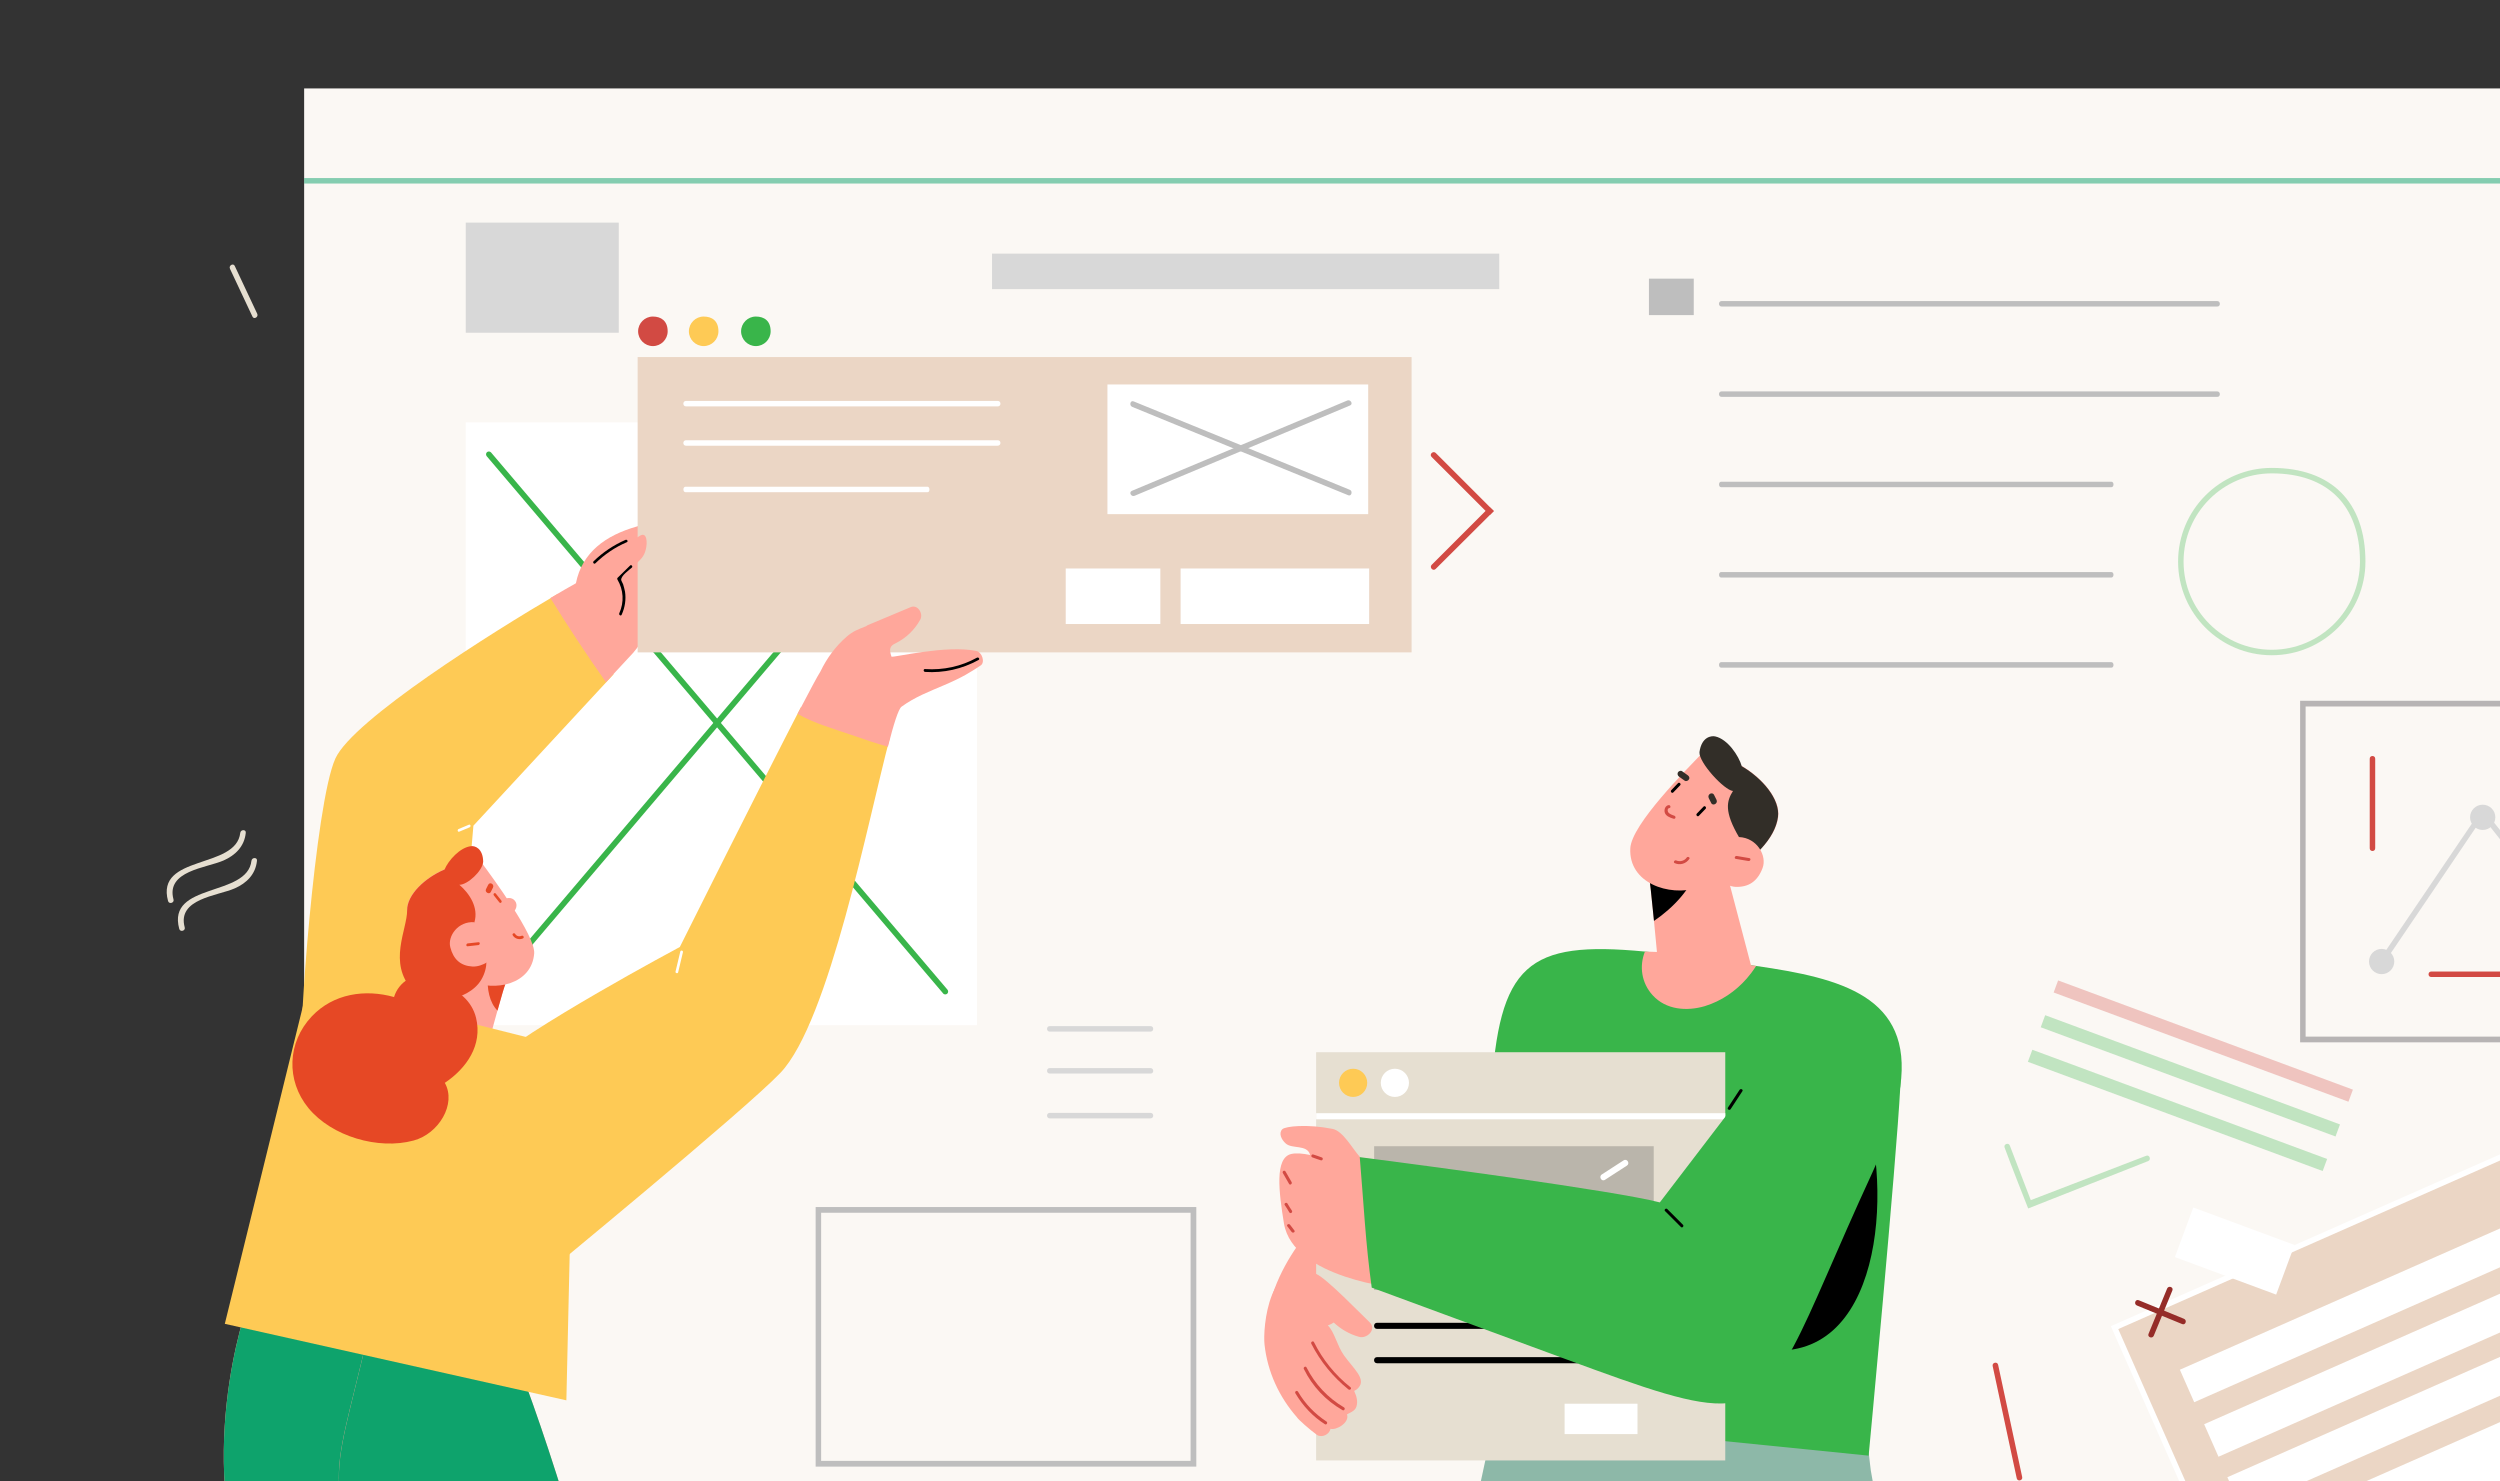 <svg width="648" height="384" viewBox="0 0 648 384" fill="none" xmlns="http://www.w3.org/2000/svg">
<rect x="0" y="0" width="648" height="384" fill="#333333" stroke="none"/>
<path d="M664.338 22.922H78.834V473.434H664.338V22.922Z" fill="#FBF8F4"/>
<g clip-path="url(#clip0)">
<path d="M329.421 336.995C331.627 328.919 337.143 320.982 341.142 317.117C345.211 313.251 346.383 345.07 346.383 345.07L329.421 336.995Z" fill="#FFA79B"/>
<path d="M396.924 600.521C403.129 576.984 406.646 547.581 405.543 534.605C405.543 534.605 445.948 396.906 458.566 353.077C456.635 352.732 454.774 352.456 452.843 352.111C442.983 350.454 433.123 348.867 423.332 347.003C415.816 345.623 402.233 343.345 394.717 342.172C375.342 401.254 367.964 495.469 365.758 510.93C364.31 520.939 358.863 565.941 358.035 594.033C368.585 596.587 386.098 598.933 396.924 600.521Z" fill="#8DB8A8"/>
<path d="M530.068 589.892C518.898 548.685 509.175 527.012 509.175 527.012C505.521 496.298 484.905 381.1 484.905 381.1L482.009 356.873C472.287 355.286 462.633 353.698 452.911 352.111C443.051 350.454 433.191 348.867 423.4 347.003C422.297 346.796 421.263 346.589 420.159 346.382L403.956 376.545C403.956 376.545 448.154 486.152 460.634 525.701C469.184 552.758 485.939 584.232 493.592 603.213C503.935 599.969 519.932 593.964 530.068 589.892Z" fill="#8DB8A8"/>
<path d="M492.559 281.639C491.524 301.448 484.353 377.304 484.353 377.304L430.916 371.92L404.715 347.762L392.648 305.383L386.512 283.71C388.511 249.82 395.889 243.746 426.365 246.645C427.4 246.714 428.503 246.852 429.606 246.99C431.261 247.197 433.054 247.404 434.846 247.611C439.466 248.163 444.5 248.923 450.085 249.682C450.085 249.682 451.533 250.648 453.946 252.167C464.22 258.793 491.593 276.393 492.559 277.015C492.765 277.153 492.696 278.809 492.559 281.639Z" fill="#39B54A"/>
<path d="M482.906 285.435C472.219 310.697 467.737 324.64 456.843 349.764C487.802 354.25 490.836 308.42 482.906 285.435Z" fill="black"/>
<path d="M447.191 272.736H341.144V378.546H447.191V272.736Z" fill="#E6DFD1"/>
<path d="M447.191 288.541H341.144V290.129H447.191V288.541Z" fill="white"/>
<path d="M350.728 284.331C352.747 284.331 354.383 282.693 354.383 280.673C354.383 278.653 352.747 277.015 350.728 277.015C348.71 277.015 347.074 278.653 347.074 280.673C347.074 282.693 348.71 284.331 350.728 284.331Z" fill="#FECA55"/>
<path d="M361.554 284.331C363.572 284.331 365.208 282.693 365.208 280.673C365.208 278.653 363.572 277.015 361.554 277.015C359.535 277.015 357.899 278.653 357.899 280.673C357.899 282.693 359.535 284.331 361.554 284.331Z" fill="white"/>
<path d="M408.785 342.862H356.933C355.899 342.862 355.899 344.449 356.933 344.449H408.785C409.819 344.518 409.819 342.862 408.785 342.862Z" fill="black"/>
<path d="M408.785 351.766H356.933C355.899 351.766 355.899 353.353 356.933 353.353H408.785C409.819 353.422 409.819 351.766 408.785 351.766Z" fill="black"/>
<path d="M428.644 297.1H356.176V334.372H428.644V297.1Z" fill="#BAB5AB"/>
<path d="M424.438 363.845H405.545V371.713H424.438V363.845Z" fill="white"/>
<path d="M420.852 300.758C418.991 302.001 417.06 303.174 415.198 304.417C414.302 304.969 415.129 306.418 416.026 305.797C417.887 304.555 419.818 303.381 421.68 302.139C422.576 301.587 421.749 300.206 420.852 300.758Z" fill="white"/>
<path d="M352.313 346.52C354.312 347.072 356.932 344.587 355.002 342.724C352.795 340.653 343.97 331.473 341.212 330.231C328.8 324.778 327.283 344.38 327.766 348.522C328.525 355.562 331.558 362.119 336.178 367.365C336.316 367.779 339.695 370.747 341.349 371.92C342.591 372.748 344.59 371.851 344.866 370.333C346.314 370.816 349.899 368.745 349.141 366.605C349.693 366.26 351.21 365.777 351.554 364.673C352.037 363.292 351.623 361.912 351.003 360.531C351.416 360.324 351.761 360.117 352.106 359.703C354.174 357.425 350.865 354.803 348.382 351.351C346.521 348.729 345.9 345.209 344.176 343.552C344.728 343.345 345.211 343.138 345.693 342.793C347.555 344.518 349.762 345.83 352.313 346.52Z" fill="#FFA79B"/>
<path d="M350.038 359.565C346.039 356.39 342.867 352.456 340.592 347.9C340.385 347.417 339.626 347.831 339.902 348.315C342.247 352.939 345.487 356.873 349.487 360.117C349.9 360.462 350.452 359.91 350.038 359.565Z" fill="#D24A43"/>
<path d="M348.384 364.811C344.178 362.326 340.868 358.806 338.662 354.457C338.455 353.974 337.697 354.388 337.972 354.871C340.179 359.358 343.626 363.016 347.97 365.501C348.384 365.777 348.798 365.087 348.384 364.811Z" fill="#D24A43"/>
<path d="M343.832 368.469C340.798 366.467 338.316 363.913 336.454 360.738C336.179 360.255 335.489 360.669 335.765 361.152C337.696 364.397 340.247 367.157 343.419 369.159C343.832 369.435 344.246 368.745 343.832 368.469Z" fill="#D24A43"/>
<path d="M352.52 299.93C350.451 297.583 348.107 293.166 345.418 292.614C338.867 291.302 333.213 291.924 332.386 292.683C331.352 293.718 332.11 295.375 333.282 296.41C334.937 297.859 338.729 296.617 339.557 299.24C339.557 299.309 339.557 299.309 339.626 299.378C337.626 298.964 335.971 298.826 334.73 299.102C330.317 300.068 331.49 309.041 332.8 317.117C335.213 331.473 362.793 333.958 362.793 333.958C362.793 333.958 352.727 299.999 352.52 299.93Z" fill="#FFA79B"/>
<path d="M492.559 281.639C491.732 287.713 489.387 295.029 485.319 303.933C466.082 345.554 462.634 362.395 447.81 363.706C439.26 364.466 426.918 360.048 405.543 352.18C384.237 344.311 367.826 338.306 355.553 333.751C353.967 322.569 353.416 311.25 352.45 299.93C361.138 301.034 377.135 303.174 392.649 305.383C408.852 307.729 424.435 310.145 430.227 311.664L463.048 268.732L452.774 253.616L450.085 249.682C451.809 249.889 453.533 250.165 455.188 250.372C477.183 253.547 495.8 258.241 492.559 281.639Z" fill="#39B54A"/>
<path d="M436.227 317.462L432.159 313.389C431.814 313.044 431.194 313.596 431.607 313.941C432.986 315.322 434.296 316.633 435.675 318.014C436.02 318.428 436.572 317.807 436.227 317.462Z" fill="black"/>
<path d="M450.912 282.467C449.877 283.986 448.912 285.573 447.878 287.092C447.602 287.506 448.292 287.92 448.567 287.506C449.602 285.988 450.567 284.4 451.601 282.882C451.946 282.467 451.257 282.053 450.912 282.467Z" fill="black"/>
<path d="M334.799 306.418C334.248 305.521 333.765 304.554 333.213 303.657C332.938 303.174 332.248 303.588 332.524 304.071C333.076 304.969 333.558 305.935 334.11 306.832C334.317 307.315 335.006 306.901 334.799 306.418Z" fill="#D24A43"/>
<path d="M334.869 313.804C334.455 313.182 334.041 312.561 333.697 311.94C333.421 311.526 332.731 311.94 333.007 312.354C333.421 312.975 333.834 313.596 334.179 314.218C334.455 314.701 335.145 314.287 334.869 313.804Z" fill="#D24A43"/>
<path d="M335.489 318.911L334.386 317.462C334.041 317.047 333.351 317.462 333.696 317.876L334.799 319.325C335.144 319.739 335.833 319.325 335.489 318.911Z" fill="#D24A43"/>
<path d="M342.589 299.999C341.831 299.723 341.073 299.447 340.383 299.24C339.9 299.102 339.694 299.861 340.176 299.999C340.935 300.275 341.693 300.551 342.383 300.758C342.865 300.896 343.072 300.137 342.589 299.999Z" fill="#D24A43"/>
<path d="M454.085 251.063L446.294 221.452L427.332 226.836C427.677 227.25 429.194 243.608 430.159 253.823C432.917 253.616 450.155 251.339 454.085 251.063Z" fill="#FFA79B"/>
<path d="M440.226 224.765C440.295 224.006 440.295 223.316 440.295 222.557L427.332 226.836C427.539 227.043 428.091 232.358 428.711 238.708C433.951 235.119 438.295 230.356 440.226 224.765Z" fill="black"/>
<path d="M460.912 211.72C461.67 205.784 453.603 198.33 446.639 196.466C443.605 195.638 443.26 193.084 441.467 194.948C437.054 199.572 422.919 213.653 422.575 219.865C422.092 228.907 432.573 232.427 440.088 230.149C447.604 227.802 459.808 220.21 460.912 211.72Z" fill="#FFA79B"/>
<path d="M444.57 190.875C447.81 191.566 450.706 195.914 451.465 198.606C456.774 201.712 461.463 207.165 460.842 211.789C460.084 217.449 454.43 222.764 448.5 226.284C447.259 224.075 450.982 219.934 450.775 217.035C446.845 210.34 447.535 207.648 449.189 205.025C446.914 204.818 440.295 197.64 440.502 194.948C441.053 190.944 443.604 190.668 444.57 190.875Z" fill="#322E28"/>
<path d="M456.842 225.041C458.083 221.866 455.463 217.173 450.775 216.966C448.223 219.658 445.603 222.28 442.983 224.903C443.811 226.905 446.844 229.666 449.809 229.873C453.188 230.011 455.532 228.492 456.842 225.041Z" fill="#FFA79B"/>
<path d="M453.396 222.419C452.293 222.211 451.258 222.073 450.155 221.866C449.672 221.797 449.397 222.557 449.948 222.626C451.051 222.833 452.086 222.971 453.189 223.178C453.74 223.247 453.947 222.488 453.396 222.419Z" fill="#D24A43"/>
<path d="M434.917 203.023C434.366 203.644 433.745 204.197 433.193 204.818C432.849 205.163 433.4 205.784 433.745 205.37C434.297 204.749 434.917 204.197 435.469 203.575C435.882 203.23 435.262 202.609 434.917 203.023Z" fill="black"/>
<path d="M441.536 209.097C440.985 209.718 440.364 210.271 439.812 210.892C439.468 211.237 440.019 211.858 440.364 211.444C440.916 210.823 441.536 210.271 442.088 209.649C442.433 209.304 441.881 208.683 441.536 209.097Z" fill="black"/>
<path d="M434.02 211.444C433.469 211.237 432.71 211.03 432.366 210.478C432.159 210.064 432.228 209.511 432.71 209.442C433.193 209.373 432.986 208.614 432.504 208.683C431.676 208.821 431.331 209.718 431.469 210.478C431.676 211.513 432.848 211.927 433.745 212.203C434.296 212.41 434.503 211.651 434.02 211.444Z" fill="#D24A43"/>
<path d="M437.192 222.28C436.64 223.109 435.468 223.454 434.503 223.04C434.02 222.833 433.607 223.523 434.089 223.73C435.468 224.351 437.054 223.868 437.881 222.625C438.157 222.28 437.468 221.866 437.192 222.28Z" fill="#D24A43"/>
<path d="M455.188 250.372C454.775 250.994 454.43 251.546 453.947 252.167C453.534 252.65 453.189 253.133 452.775 253.616C449.879 256.929 446.156 259.483 441.881 260.795C437.192 262.175 431.814 261.761 428.366 257.965C425.471 254.79 424.85 250.441 426.367 246.645C427.401 246.714 435.537 246.921 435.537 246.921C440.157 247.473 444.57 248.854 450.086 249.682C451.81 249.889 453.465 250.096 455.188 250.372Z" fill="#FFA79B"/>
<path d="M444.915 207.303L444.294 206.06C443.812 205.094 442.433 205.922 442.915 206.889L443.536 208.131C443.95 209.028 445.398 208.269 444.915 207.303Z" fill="#322E28"/>
<path d="M437.469 200.953C436.986 200.608 436.503 200.262 436.021 199.917C435.676 199.641 435.124 199.848 434.917 200.193C434.711 200.608 434.848 201.022 435.193 201.298C435.676 201.643 436.158 201.988 436.641 202.333C436.986 202.609 437.538 202.402 437.744 202.057C438.02 201.712 437.882 201.229 437.469 200.953Z" fill="#322E28"/>
</g>
<path d="M253.243 109.478H120.721V265.724H253.243V109.478Z" fill="white"/>
<path d="M126.714 257.754C126.529 257.754 126.405 257.693 126.22 257.569C125.911 257.322 125.849 256.828 126.158 256.519L244.47 117.263C244.717 116.954 245.211 116.892 245.52 117.201C245.829 117.448 245.891 117.943 245.582 118.251L127.27 257.507C127.147 257.693 126.961 257.754 126.714 257.754Z" fill="#39B54A"/>
<path d="M245.026 257.754C244.841 257.754 244.594 257.693 244.47 257.507L126.158 118.252C125.911 117.943 125.911 117.51 126.22 117.201C126.529 116.954 126.961 116.954 127.27 117.263L245.582 256.519C245.829 256.828 245.829 257.26 245.52 257.569C245.335 257.693 245.211 257.754 245.026 257.754Z" fill="#39B54A"/>
<path d="M388.607 65.737H257.135V74.942H388.607V65.737Z" fill="#D8D8D8"/>
<path d="M160.385 57.705H120.721V86.249H160.385V57.705Z" fill="#D8D8D8"/>
<path opacity="0.5" d="M664.338 46.152H78.834V47.573H664.338V46.152Z" fill="#0EA36C"/>
<path d="M574.693 78.032H446.249C445.322 78.032 445.322 79.453 446.249 79.453H574.693C575.619 79.514 575.619 78.032 574.693 78.032Z" fill="#BEBEBE"/>
<path d="M574.693 101.447H446.249C445.322 101.447 445.322 102.868 446.249 102.868H574.693C575.619 102.93 575.619 101.447 574.693 101.447Z" fill="#BEBEBE"/>
<path d="M547.262 124.862H446.125C445.384 124.862 445.384 126.283 446.125 126.283H547.262C548.003 126.283 548.003 124.862 547.262 124.862Z" fill="#BEBEBE"/>
<path d="M547.262 148.277H446.125C445.384 148.277 445.384 149.698 446.125 149.698H547.262C548.003 149.698 548.003 148.277 547.262 148.277Z" fill="#BEBEBE"/>
<path d="M547.262 171.631H446.125C445.384 171.631 445.384 173.052 446.125 173.052H547.262C548.003 173.113 548.003 171.631 547.262 171.631Z" fill="#BEBEBE"/>
<path d="M439.02 72.224H427.405V81.677H439.02V72.224Z" fill="#BEBEBE"/>
<path d="M298.22 265.971H272.086C271.16 265.971 271.16 267.392 272.086 267.392H298.22C299.147 267.392 299.147 265.971 298.22 265.971Z" fill="#D8D8D8"/>
<path d="M298.22 276.845H272.086C271.16 276.845 271.16 278.266 272.086 278.266H298.22C299.147 278.328 299.147 276.845 298.22 276.845Z" fill="#D8D8D8"/>
<path d="M298.22 288.46H272.086C271.16 288.46 271.16 289.881 272.086 289.881H298.22C299.147 289.881 299.147 288.46 298.22 288.46Z" fill="#D8D8D8"/>
<path d="M310.082 380.144H211.417V312.864H310.082V380.144ZM212.838 378.661H308.599V314.346H212.838V378.661Z" fill="#BEBEBE"/>
<path opacity="0.3" d="M588.841 122.7C576.237 122.7 565.982 132.956 565.982 145.559C565.982 158.162 576.237 168.418 588.841 168.418C601.444 168.418 611.7 158.162 611.7 145.559C611.7 131.04 603.359 122.7 588.841 122.7ZM588.841 169.839C575.434 169.839 564.561 158.966 564.561 145.559C564.561 132.152 575.434 121.279 588.841 121.279C604.286 121.279 613.121 130.114 613.121 145.559C613.121 158.904 602.247 169.839 588.841 169.839Z" fill="#39B54A"/>
<path d="M683.08 284.565L548.1 344.124L606.213 475.825L741.193 416.265L683.08 284.565Z" fill="#EBD6C5"/>
<path d="M605.83 476.77L605.522 476.091L547.138 343.754L547.818 343.445L683.428 283.579L683.737 284.259L742.121 416.595L741.441 416.904L605.83 476.77ZM549.053 344.496L606.572 474.855L740.205 415.854L682.687 285.494L549.053 344.496Z" fill="white"/>
<path d="M680.952 303.879L565.021 355.033L568.737 363.455L684.668 312.301L680.952 303.879Z" fill="white"/>
<path d="M687.244 318.007L571.313 369.161L575.029 377.583L690.96 326.429L687.244 318.007Z" fill="white"/>
<path d="M699.507 345.885L583.576 397.04L606.621 449.268L722.552 398.113L699.507 345.885Z" fill="white"/>
<path d="M660.534 346.183L577.331 382.896L581.047 391.318L664.25 354.605L660.534 346.183Z" fill="white"/>
<path d="M566.105 341.839C562.213 340.233 558.32 338.626 554.366 337.02C553.501 336.649 553.007 338.009 553.872 338.379C557.764 339.986 561.657 341.592 565.611 343.198C566.476 343.569 566.97 342.21 566.105 341.839Z" fill="#952C28"/>
<path d="M558.259 346.226C559.865 342.333 561.471 338.441 563.078 334.487C563.448 333.622 562.089 333.128 561.718 333.993C560.112 337.885 558.506 341.777 556.899 345.731C556.529 346.596 557.888 347.09 558.259 346.226Z" fill="#952C28"/>
<path d="M689.174 362.66C680.154 366.366 678.177 376.622 676.323 385.148C675.149 390.647 673.667 396.763 669.342 400.717C664.399 405.289 657.356 405.103 651.055 405.103C641.787 405.165 633.385 407.142 625.971 412.95C618.805 418.51 613.924 426.48 612.194 435.376C612.009 436.303 613.491 436.427 613.615 435.562C615.53 425.43 622.017 416.595 630.852 411.405C634.868 409.058 639.316 407.451 643.95 406.895C649.139 406.277 654.329 406.895 659.519 406.339C668.662 405.227 673.914 399.358 676.385 390.832C679.103 381.503 679.227 368.343 689.668 364.019C690.595 363.586 690.039 362.289 689.174 362.66Z" fill="white"/>
<path opacity="0.3" d="M609.875 282.436L533.462 254.126L532.303 257.255L608.716 285.564L609.875 282.436Z" fill="#D24A43"/>
<path opacity="0.3" d="M606.525 291.45L530.111 263.14L528.952 266.268L605.366 294.578L606.525 291.45Z" fill="#39B54A"/>
<path opacity="0.3" d="M603.195 300.406L526.782 272.096L525.623 275.224L602.036 303.534L603.195 300.406Z" fill="#39B54A"/>
<path d="M594.743 322.701L568.499 312.978L563.734 325.839L589.978 335.562L594.743 322.701Z" fill="white"/>
<path opacity="0.3" d="M556.282 299.58L526.379 311.072L520.943 296.924C520.634 296.059 519.275 296.553 519.583 297.418C521.19 301.866 525.7 313.234 525.7 313.234L556.838 300.94C557.641 300.569 557.147 299.21 556.282 299.58Z" fill="#39B54A"/>
<path d="M693.375 270.172H596.193V181.639H693.437V270.172H693.375ZM597.614 268.69H691.954V183.122H597.614V268.69Z" fill="#B7B4B4"/>
<path d="M670.022 199.556C665.388 208.144 660.693 216.731 656.059 225.319C652.043 220.253 648.027 215.187 644.012 210.121C643.703 209.75 643.085 209.935 642.9 210.244L616.025 249.908C615.53 250.711 616.766 251.391 617.26 250.649C626.033 237.737 634.806 224.763 643.517 211.851C647.533 216.917 651.549 222.045 655.627 227.111C655.935 227.481 656.553 227.358 656.739 226.987C661.558 218.091 666.377 209.194 671.257 200.297C671.69 199.433 670.454 198.691 670.022 199.556Z" fill="#D8D8D8"/>
<path d="M617.322 252.503C619.13 252.503 620.596 251.037 620.596 249.229C620.596 247.42 619.13 245.954 617.322 245.954C615.513 245.954 614.047 247.42 614.047 249.229C614.047 251.037 615.513 252.503 617.322 252.503Z" fill="#D8D8D8"/>
<path d="M643.517 215.125C645.326 215.125 646.792 213.659 646.792 211.851C646.792 210.042 645.326 208.576 643.517 208.576C641.709 208.576 640.243 210.042 640.243 211.851C640.243 213.659 641.709 215.125 643.517 215.125Z" fill="#D8D8D8"/>
<path d="M614.233 196.652V219.882C614.233 220.809 615.654 220.809 615.654 219.882V196.652C615.654 195.726 614.233 195.726 614.233 196.652Z" fill="#D24A43"/>
<path d="M670.454 251.823H630.173C629.246 251.823 629.246 253.244 630.173 253.244H670.454C671.381 253.244 671.381 251.823 670.454 251.823Z" fill="#D24A43"/>
<path d="M130.987 255.16C130.493 255.592 124.623 277.957 124.623 277.957L106.521 267.825L118.878 249.352L130.987 255.16Z" fill="#FFA79B"/>
<path d="M128.948 261.955C129.998 258.248 130.802 255.345 130.987 255.221L126.477 253.059C126.168 256.21 126.848 259.855 128.948 261.955Z" fill="#E64825"/>
<path d="M83.971 325.714C83.971 325.714 91.694 314.593 118.322 405.042C144.95 495.49 152.672 489.682 126.539 535.648C100.405 581.613 113.503 579.204 122.214 581.119C130.925 583.034 129.937 594.155 129.937 594.155H81.562C84.465 547.263 103.309 493.08 103.309 493.08C103.309 493.08 82.983 454.405 66.054 417.151C49.126 379.896 64.139 338.317 64.139 338.317L83.971 325.714Z" fill="#FFA79B"/>
<path d="M85.948 559.804C95.401 559.619 104.915 559.743 114.368 559.928C116.777 553.873 120.669 545.965 126.539 535.648C152.672 489.682 144.95 495.49 118.322 405.042C91.756 314.593 83.971 325.714 83.971 325.714L64.139 338.317C64.139 338.317 49.126 379.896 66.054 417.151C82.983 454.405 103.309 493.08 103.309 493.08C103.309 493.08 92.497 524.218 85.948 559.804Z" fill="#0EA36C"/>
<path d="M116.901 325.714C116.901 325.714 124.624 314.593 151.251 405.042C177.879 495.49 185.602 489.682 159.468 535.648C133.335 581.613 146.432 579.204 155.144 581.119C163.855 583.034 162.866 594.155 162.866 594.155H114.491C117.395 547.263 136.238 493.08 136.238 493.08C136.238 493.08 115.912 454.405 98.984 417.151C82.056 379.896 86.875 385.21 97.069 338.317L116.901 325.714Z" fill="#FFA79B"/>
<path d="M136.238 493.08C136.238 493.08 125.365 524.404 118.816 560.052C128.207 560.299 137.536 560.608 146.927 560.855C149.274 554.677 153.29 546.521 159.468 535.648C185.602 489.682 177.879 495.49 151.251 405.042C124.623 314.593 116.901 325.714 116.901 325.714L97.069 338.317C86.937 385.21 82.056 379.896 98.984 417.151C115.912 454.343 136.238 493.08 136.238 493.08Z" fill="#0EA36C"/>
<path d="M124.129 265.724L151.19 272.52C151.19 272.52 155.514 313.172 147.792 319.412L146.803 362.968L58.27 343.136L80.511 252.688L124.129 265.724Z" fill="#FECA55"/>
<path d="M144.641 153.899C127.404 163.97 91.508 186.582 86.937 196.59C81.624 208.205 77.237 269.616 78.225 273.508L117.889 270.111L122.708 214.013L159.036 174.781C154.279 167.738 149.336 160.881 144.641 153.899Z" fill="#FECA55"/>
<path d="M167.562 152.355C167.562 147.042 167.562 141.728 167.562 136.477C167.562 135.056 166.45 136.106 165.029 136.477C156.997 138.763 150.881 143.149 149.274 151.181C147.483 152.169 145.259 153.467 142.664 155.011C147.236 162.425 152.054 169.715 157.059 176.82L164.164 169.159C170.342 162.054 168.365 154.455 167.562 152.355Z" fill="#FFA79B"/>
<path d="M121.534 213.766C120.669 214.136 119.743 214.507 118.878 214.878C118.445 215.063 118.631 215.743 119.063 215.557C119.928 215.187 120.855 214.816 121.72 214.445C122.152 214.26 121.967 213.58 121.534 213.766Z" fill="white"/>
<path d="M162.125 139.937C159.036 141.296 156.255 143.149 153.846 145.497C153.537 145.806 154.031 146.362 154.34 145.991C156.688 143.705 159.406 141.852 162.434 140.555C162.928 140.369 162.557 139.751 162.125 139.937Z" fill="black"/>
<path d="M173.06 85.878C173.06 87.978 171.33 89.708 169.23 89.708C167.129 89.708 165.399 87.978 165.399 85.878C165.399 83.777 167.129 82.047 169.23 82.047C171.33 82.047 173.06 83.159 173.06 85.878Z" fill="#D24A43"/>
<path d="M186.22 85.878C186.22 87.978 184.49 89.708 182.389 89.708C180.289 89.708 178.559 87.978 178.559 85.878C178.559 83.777 180.289 82.047 182.389 82.047C184.552 82.047 186.22 83.159 186.22 85.878Z" fill="#FECA55"/>
<path d="M199.75 85.878C199.75 87.978 198.02 89.708 195.919 89.708C193.819 89.708 192.089 87.978 192.089 85.878C192.089 83.777 193.819 82.047 195.919 82.047C198.082 82.047 199.75 83.159 199.75 85.878Z" fill="#39B54A"/>
<path d="M365.881 92.55H165.276V169.098H365.881V92.55Z" fill="#EBD6C5"/>
<path d="M354.636 99.655H287.047V133.264H354.636V99.655Z" fill="white"/>
<path d="M354.884 147.35H306.014V161.746H354.884V147.35Z" fill="white"/>
<path d="M300.763 147.35H276.235V161.746H300.763V147.35Z" fill="white"/>
<path d="M258.628 103.918H177.817C176.891 103.918 176.891 105.339 177.817 105.339H258.566C259.555 105.401 259.555 103.918 258.628 103.918Z" fill="white"/>
<path d="M258.628 114.112H177.817C176.891 114.112 176.891 115.533 177.817 115.533H258.566C259.555 115.533 259.555 114.112 258.628 114.112Z" fill="white"/>
<path d="M240.402 126.159H177.694C176.952 126.159 176.952 127.58 177.694 127.58H240.402C241.082 127.642 241.082 126.159 240.402 126.159Z" fill="white"/>
<path d="M387.195 132.461L386.145 133.512L385.095 132.461L371.07 118.437C370.391 117.757 371.441 116.769 372.121 117.387L387.195 132.461Z" fill="#D24A43"/>
<path d="M387.195 132.461L386.145 133.511L372.121 147.474C371.441 148.154 370.452 147.103 371.07 146.424L386.083 131.411L387.195 132.461Z" fill="#D24A43"/>
<path d="M349.879 126.963C331.221 119.302 312.501 111.641 293.843 104.042C292.978 103.671 292.608 105.092 293.473 105.463C312.131 113.124 330.85 120.785 349.508 128.384C350.312 128.693 350.682 127.272 349.879 126.963Z" fill="#BEBEBE"/>
<path d="M294.09 128.507C312.687 120.723 331.345 112.876 349.941 105.092C350.806 104.721 350.065 103.486 349.261 103.795C330.665 111.579 312.007 119.425 293.411 127.21C292.484 127.58 293.225 128.878 294.09 128.507Z" fill="#BEBEBE"/>
<path d="M207.596 183.307C197.526 202.769 176.211 245.46 176.211 245.46C176.211 245.46 135.929 266.96 126.044 276.412L139.884 331.46C139.884 331.46 193.263 287.595 202.283 278.08C214.948 264.797 225.08 212.221 230.579 191.524C222.98 188.682 215.381 185.717 207.596 183.307Z" fill="#FECA55"/>
<path d="M176.335 246.634C175.902 248.363 175.531 250.093 175.099 251.823C174.975 252.256 175.717 252.441 175.779 252.009C176.211 250.279 176.582 248.549 177.014 246.819C177.138 246.386 176.458 246.201 176.335 246.634Z" fill="white"/>
<path d="M253.068 168.727C245.283 167.121 231.753 170.457 231.073 170.21C230.394 168.233 230.641 167.43 232.124 166.75C234.842 165.391 237.066 163.29 238.549 160.572C239.352 159.089 237.931 156.618 236.078 157.359C232.371 158.904 228.664 160.448 225.019 161.993C224.833 162.055 224.648 162.178 224.524 162.302C222.177 163.228 221.126 163.599 219.458 165.02C216.555 167.553 214.33 170.58 212.662 174.04C212.045 174.967 209.82 179.106 206.731 185.037C211.056 187.509 215.999 188.868 220.632 190.474C223.783 191.586 226.934 192.636 230.147 193.563C231.629 187.694 232.865 183.802 233.668 183.184C237.251 180.589 240.773 179.292 244.789 177.562C249.422 175.585 251.461 174.287 254.18 172.496C255.415 171.692 254.55 169.036 253.068 168.727Z" fill="#FFA79B"/>
<path d="M253.253 170.457C249.113 172.743 244.542 173.731 239.784 173.422C239.29 173.361 239.29 174.102 239.784 174.164C244.603 174.473 249.361 173.422 253.623 171.075C254.056 170.889 253.685 170.271 253.253 170.457Z" fill="black"/>
<path d="M165.955 138.825C162.681 140.74 157.553 143.953 155.329 147.165C152.981 150.563 152.549 154.703 152.61 158.78C152.672 161.066 155.514 161.499 156.564 160.078C157.059 160.263 157.553 160.263 158.047 159.954C158.85 159.892 159.53 159.398 159.654 158.595C161.383 156.865 162.557 154.764 162.743 152.17C162.99 149.575 162.619 148.216 164.72 146.239C166.079 145.003 166.944 144.262 167.376 142.47C167.871 140.616 167.685 137.836 165.955 138.825Z" fill="#FFA79B"/>
<path d="M163.793 147.103C164.102 146.794 163.608 146.238 163.299 146.609L160.086 149.76C159.962 149.884 159.962 150.069 160.024 150.192C161.631 152.911 161.816 156.062 160.518 158.965C160.333 159.398 160.951 159.769 161.136 159.336C162.001 157.421 162.31 155.382 162.001 153.343C161.878 152.725 161.692 152.046 161.507 151.428C161.445 151.243 161.013 150.501 161.013 150.316C160.951 149.204 163.113 147.721 163.793 147.103Z" fill="black"/>
<path d="M105.471 235.884C105.471 230.57 113.379 224.886 119.743 223.96C122.523 223.589 123.141 221.303 124.5 223.157C127.898 227.728 138.771 242.556 138.462 247.128C137.845 255.159 128.268 257.136 121.905 254.294C115.418 251.514 105.533 243.483 105.471 235.884Z" fill="#FFA79B"/>
<path d="M122.152 219.326C119.248 219.573 116.159 223.095 115.233 225.381C110.166 227.543 105.533 231.868 105.533 235.945C105.533 241.011 100.467 249.537 106.892 256.58C110.846 260.967 121.225 259.67 124.685 254.047C128.763 247.313 122.708 240.455 122.955 239.096C124.129 235.204 121.658 231.559 119.063 229.335C121.102 229.397 125.118 225.751 125.241 223.342C125.179 219.82 123.017 219.203 122.152 219.326Z" fill="#E64825"/>
<path d="M116.715 245.521C115.974 242.618 118.754 238.725 122.955 239.034C124.871 241.691 126.909 244.286 129.01 246.881C128.021 248.549 125.118 250.649 122.461 250.526C119.372 250.34 117.518 248.672 116.715 245.521Z" fill="#FFA79B"/>
<path d="M133.458 233.474C132.655 232.486 131.172 232.547 130.307 233.474C130.06 233.783 130.122 234.277 130.431 234.524C130.493 234.524 130.493 234.524 130.554 234.586C130.493 234.71 130.431 234.772 130.369 234.895C129.937 235.76 131.296 236.316 131.728 235.451C131.728 235.451 131.79 235.451 131.728 235.513C131.296 236.069 131.914 236.934 132.593 236.687C133.767 236.131 134.323 234.524 133.458 233.474Z" fill="#FFA79B"/>
<path d="M123.388 263.809C122.337 259.484 118.63 256.272 114.491 255.53C114.491 254.233 113.812 253.059 112.143 252.75C107.324 251.885 103.309 254.542 102.135 258.434C94.659 256.333 86.442 257.507 80.82 263.438C74.457 270.172 74.086 280.057 79.955 287.224C86.01 294.576 98.057 298.098 107.201 295.626C113.688 293.897 118.383 286.174 115.294 280.675C120.916 276.907 125.118 270.914 123.388 263.809Z" fill="#E64825"/>
<path d="M124.006 244.224C123.079 244.348 122.152 244.409 121.225 244.533C120.793 244.595 120.731 245.336 121.225 245.274C122.152 245.151 123.079 245.089 124.006 244.965C124.438 244.904 124.5 244.162 124.006 244.224Z" fill="#E64825"/>
<path d="M129.937 233.412L128.516 231.621C128.207 231.25 127.713 231.744 128.022 232.115C128.516 232.733 129.01 233.351 129.442 233.907C129.751 234.277 130.246 233.783 129.937 233.412Z" fill="#E64825"/>
<path d="M135.188 242.556C134.57 242.865 133.829 242.618 133.52 242.062C133.273 241.691 132.655 242 132.902 242.432C133.458 243.359 134.632 243.668 135.559 243.236C135.991 242.988 135.62 242.371 135.188 242.556Z" fill="#E64825"/>
<path d="M126.539 229.335L125.983 230.447C125.55 231.25 126.848 231.991 127.218 231.188L127.774 230.076C128.207 229.211 126.971 228.47 126.539 229.335Z" fill="#E64825"/>
<path d="M516.494 354.072L522.734 383.171C522.92 384.098 524.341 383.789 524.155 382.862L517.915 353.763C517.73 352.836 516.309 353.145 516.494 354.072Z" fill="#D24A43"/>
<path d="M62.276 215.866C61.226 225.381 40.282 221.427 43.556 233.536C43.803 234.463 45.224 234.03 44.977 233.165C42.938 225.69 53.441 225.01 57.951 223.033C61.04 221.674 63.326 219.388 63.697 215.928C63.882 214.94 62.4 214.94 62.276 215.866Z" fill="#E6DFD1"/>
<path d="M65.18 223.095C64.129 232.609 43.185 228.655 46.46 240.764C46.707 241.691 48.128 241.259 47.881 240.394C45.842 232.918 56.345 232.239 60.855 230.262C63.944 228.902 66.23 226.616 66.601 223.157C66.786 222.168 65.303 222.168 65.18 223.095Z" fill="#E6DFD1"/>
<path d="M66.662 81.306C64.747 77.167 62.77 73.089 60.855 68.95C60.484 68.085 59.187 68.826 59.619 69.691C61.535 73.831 63.512 77.908 65.427 82.047C65.797 82.912 67.095 82.171 66.662 81.306Z" fill="#E6DFD1"/>
<defs>
<clipPath id="clip0">
<rect width="410" height="320" fill="white" transform="matrix(-1 0 0 1 622 178)"/>
</clipPath>
</defs>
</svg>
